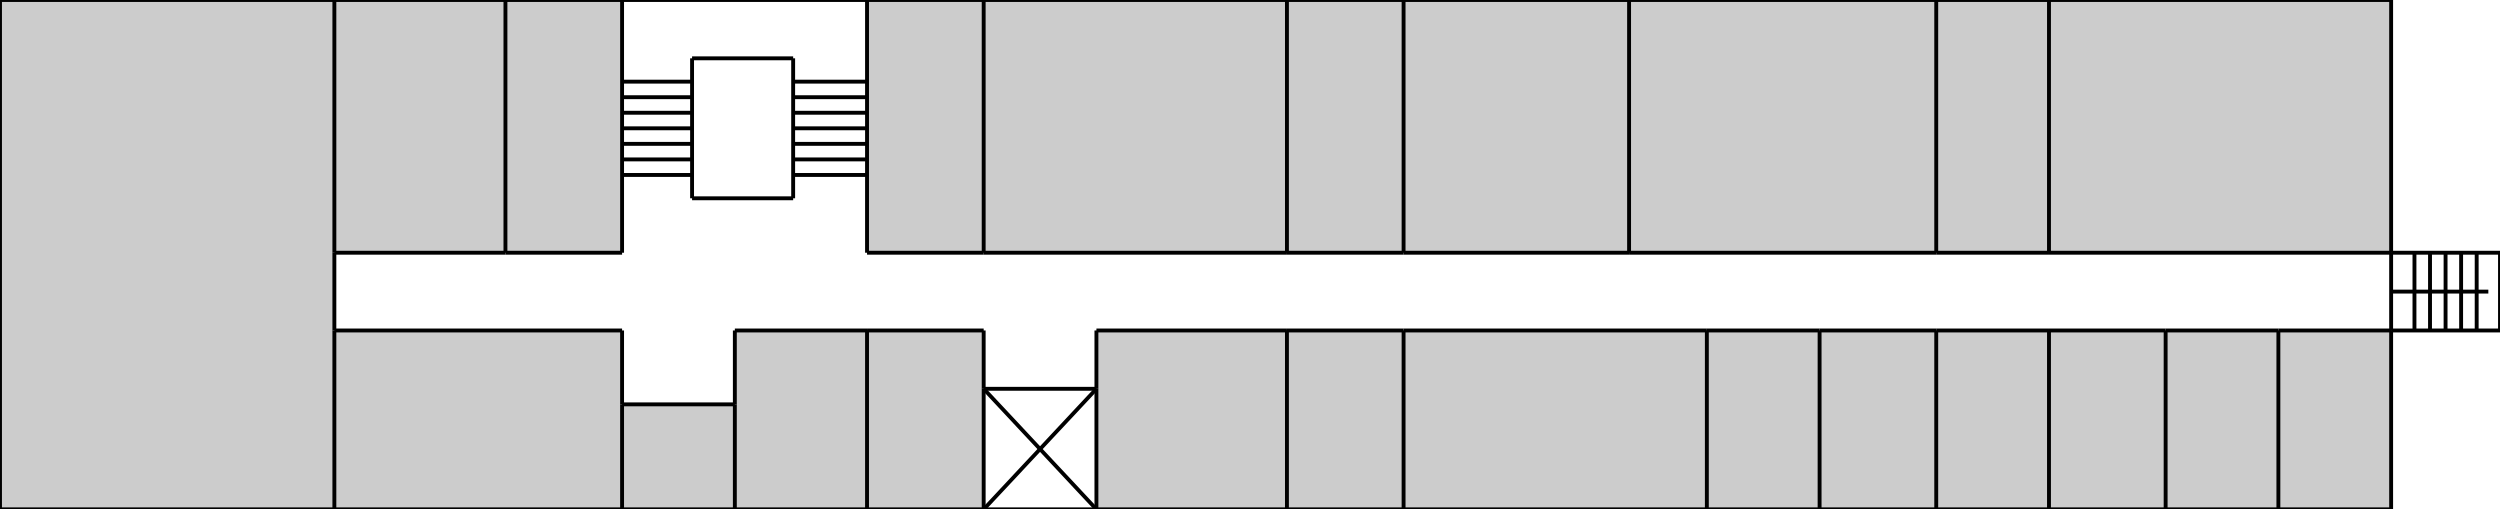 <svg xmlns="http://www.w3.org/2000/svg" viewBox="0 0 643 131">
   <g id="areas" fill="#ccc">
      <g class="area" shortid="0_0" areaname="M科製図室">
         <polygon points="0,0 86,0 86,131 0,131"/>
         <g class="wrap" transform="translate(0,0)" width="86" height="131"/>
      </g>
      <g class="area" shortid="86_0" areaname="機械加工実験室">
         <polygon points="86,0 130,0 130,65 86,65"/>
         <g class="wrap" transform="translate(86,0)" width="44" height="65"/>
      </g>
      <g class="area" shortid="130_0" areaname="青葉教員室">
         <polygon points="130,0 160,0 160,65 130,65"/>
         <g class="wrap"
            transform="translate(130,0)"
            width="30"
            height="65"/>
      </g>
      <g class="area" shortid="223_0" areaname="機械工学科第3準備室">
         <polygon points="223,0 253,0 253,65 223,65"/>
         <g class="wrap"
            transform="translate(223,0)"
            width="30"
            height="65"/>
      </g>
      <g class="area" shortid="253_0" areaname="精密測定実験室">
         <polygon points="253,0 331,0 331,65 253,65"/>
         <g class="wrap"
            transform="translate(253,0)"
            width="78"
            height="65"/>
      </g>
      <g class="area" shortid="331_0" areaname="高橋(美)教員室">
         <polygon points="331,0 361,0 361,65 331,65"/>
         <g class="wrap"
            transform="translate(331,0)"
            width="30"
            height="65"/>
      </g>
      <g class="area" shortid="361_0" areaname="ME専攻実験室(M)">
         <polygon points="361,0 419,0 419,65 361,65"/>
         <g class="wrap"
            transform="translate(361,0)"
            width="58"
            height="65"/>
      </g>
      <g class="area" shortid="419_0" areaname="自動制御実験室">
         <polygon points="419,0 498,0 498,65 419,65"/>
         <g class="wrap"
            transform="translate(419,0)"
            width="79"
            height="65"/>
      </g>
      <g class="area" shortid="498_0" areaname="自動化機構第2実験室">
         <polygon points="498,0 527,0 527,65 498,65"/>
         <g class="wrap"
            transform="translate(498,0)"
            width="29"
            height="65"/>
      </g>
      <g class="area" shortid="527_0" areaname="自動化機構第1実験室">
         <polygon points="527,0 615,0 615,65 527,65"/>
         <g class="wrap"
            transform="translate(527,0)"
            width="88"
            height="65"/>
      </g>
      <g class="area" shortid="86_85" areaname="オープンラボC">
         <polygon points="86,85 160,85 160,131 86,131"/>
         <g class="wrap"
            transform="translate(86,85)"
            width="74"
            height="46"/>
      </g>
      <g class="area" shortid="189_85" areaname="男子トイレ">
         <polygon points="189,85 223,85 223,131 189,131"/>
         <g class="wrap"
            transform="translate(189,85)"
            width="34"
            height="46"/>
      </g>
      <g class="area" shortid="223_85" areaname="小田教員室">
         <polygon points="223,85 253,85 253,131 223,131"/>
         <g class="wrap"
            transform="translate(223,85)"
            width="30"
            height="46"/>
      </g>
      <g class="area" shortid="282_85" areaname="機械工学科第1準備室">
         <polygon points="282,85 331,85 331,131 282,131"/>
         <g class="wrap"
            transform="translate(282,85)"
            width="49"
            height="46"/>
      </g>
      <g class="area" shortid="331_85" areaname="第2準備室">
         <polygon points="331,85 361,85 361,131 331,131"/>
         <g class="wrap"
            transform="translate(331,85)"
            width="30"
            height="46"/>
      </g>
      <g class="area" shortid="361_85" areaname="コミュニティールームD">
         <polygon points="361,85 439,85 439,131 361,131"/>
         <g class="wrap"
            transform="translate(361,85)"
            width="78"
            height="46"/>
      </g>
      <g class="area" shortid="439_85" areaname="内田教員室">
         <polygon points="439,85 468,85 468,131 439,131"/>
         <g class="wrap"
            transform="translate(439,85)"
            width="29"
            height="46"/>
      </g>
      <g class="area" shortid="468_85" areaname="石出教員室">
         <polygon points="468,85 498,85 498,131 468,131"/>
         <g class="wrap"
            transform="translate(468,85)"
            width="30"
            height="46"/>
      </g>
      <g class="area" shortid="498_85" areaname="伊藤裕教員室">
         <polygon points="498,85 527,85 527,131 498,131"/>
         <g class="wrap"
            transform="translate(498,85)"
            width="29"
            height="46"/>
      </g>
      <g class="area" shortid="527_85" areaname="歸山教員室">
         <polygon points="527,85 557,85 557,131 527,131"/>
         <g class="wrap"
            transform="translate(527,85)"
            width="30"
            height="46"/>
      </g>
      <g class="area" shortid="557_85" areaname="板垣教員室">
         <polygon points="557,85 586,85 586,131 557,131"/>
         <g class="wrap"
            transform="translate(557,85)"
            width="29"
            height="46"/>
      </g>
      <g class="area" shortid="586_85" areaname="高橋教員室">
         <polygon points="586,85 615,85 615,131 586,131"/>
         <g class="wrap"
            transform="translate(586,85)"
            width="29"
            height="46"/>
      </g>
      <g class="area" shortid="160_104" areaname="女子トイレ">
         <polygon points="160,104 189,104 189,131 160,131"/>
         <g class="wrap"
            transform="translate(160,104)"
            width="29"
            height="27"/>
      </g>
   </g>
   <g id="lines" stroke="#000">
      <line x1="0" y1="0" x2="86" y2="0"/>
      <line x1="86" y1="0" x2="130" y2="0"/>
      <line x1="130" y1="0" x2="160" y2="0"/>
      <line x1="160" y1="0" x2="223" y2="0"/>
      <line x1="223" y1="0" x2="253" y2="0"/>
      <line x1="253" y1="0" x2="331" y2="0"/>
      <line x1="331" y1="0" x2="361" y2="0"/>
      <line x1="361" y1="0" x2="419" y2="0"/>
      <line x1="419" y1="0" x2="498" y2="0"/>
      <line x1="498" y1="0" x2="527" y2="0"/>
      <line x1="527" y1="0" x2="615" y2="0"/>
      <line x1="178" y1="15" x2="204" y2="15"/>
      <line x1="178" y1="51" x2="204" y2="51"/>
      <line x1="86" y1="65" x2="130" y2="65"/>
      <line x1="130" y1="65" x2="160" y2="65"/>
      <line x1="223" y1="65" x2="253" y2="65"/>
      <line x1="253" y1="65" x2="331" y2="65"/>
      <line x1="331" y1="65" x2="361" y2="65"/>
      <line x1="361" y1="65" x2="419" y2="65"/>
      <line x1="419" y1="65" x2="498" y2="65"/>
      <line x1="498" y1="65" x2="527" y2="65"/>
      <line x1="527" y1="65" x2="615" y2="65"/>
      <line x1="615" y1="65" x2="643" y2="65"/>
      <line x1="86" y1="85" x2="160" y2="85"/>
      <line x1="189" y1="85" x2="223" y2="85"/>
      <line x1="223" y1="85" x2="253" y2="85"/>
      <line x1="282" y1="85" x2="331" y2="85"/>
      <line x1="331" y1="85" x2="361" y2="85"/>
      <line x1="361" y1="85" x2="439" y2="85"/>
      <line x1="439" y1="85" x2="468" y2="85"/>
      <line x1="468" y1="85" x2="498" y2="85"/>
      <line x1="498" y1="85" x2="527" y2="85"/>
      <line x1="527" y1="85" x2="557" y2="85"/>
      <line x1="557" y1="85" x2="586" y2="85"/>
      <line x1="586" y1="85" x2="615" y2="85"/>
      <line x1="615" y1="85" x2="643" y2="85"/>
      <line x1="253" y1="100" x2="282" y2="100"/>
      <line x1="160" y1="104" x2="189" y2="104"/>
      <line x1="0" y1="131" x2="86" y2="131"/>
      <line x1="86" y1="131" x2="160" y2="131"/>
      <line x1="160" y1="131" x2="189" y2="131"/>
      <line x1="189" y1="131" x2="223" y2="131"/>
      <line x1="223" y1="131" x2="253" y2="131"/>
      <line x1="253" y1="131" x2="282" y2="131"/>
      <line x1="282" y1="131" x2="331" y2="131"/>
      <line x1="331" y1="131" x2="361" y2="131"/>
      <line x1="361" y1="131" x2="439" y2="131"/>
      <line x1="439" y1="131" x2="468" y2="131"/>
      <line x1="468" y1="131" x2="498" y2="131"/>
      <line x1="498" y1="131" x2="527" y2="131"/>
      <line x1="527" y1="131" x2="557" y2="131"/>
      <line x1="557" y1="131" x2="586" y2="131"/>
      <line x1="586" y1="131" x2="615" y2="131"/>
      <line x1="0" y1="0" x2="0" y2="131"/>
      <line x1="86" y1="0" x2="86" y2="65"/>
      <line x1="86" y1="65" x2="86" y2="85"/>
      <line x1="86" y1="85" x2="86" y2="131"/>
      <line x1="130" y1="0" x2="130" y2="65"/>
      <line x1="160" y1="0" x2="160" y2="65"/>
      <line x1="160" y1="85" x2="160" y2="104"/>
      <line x1="160" y1="104" x2="160" y2="131"/>
      <line x1="178" y1="15" x2="178" y2="51"/>
      <line x1="189" y1="85" x2="189" y2="104"/>
      <line x1="189" y1="104" x2="189" y2="131"/>
      <line x1="204" y1="15" x2="204" y2="51"/>
      <line x1="223" y1="0" x2="223" y2="65"/>
      <line x1="223" y1="85" x2="223" y2="131"/>
      <line x1="253" y1="0" x2="253" y2="65"/>
      <line x1="253" y1="85" x2="253" y2="100"/>
      <line x1="253" y1="100" x2="253" y2="131"/>
      <line x1="282" y1="85" x2="282" y2="100"/>
      <line x1="282" y1="100" x2="282" y2="131"/>
      <line x1="331" y1="0" x2="331" y2="65"/>
      <line x1="331" y1="85" x2="331" y2="131"/>
      <line x1="361" y1="0" x2="361" y2="65"/>
      <line x1="361" y1="85" x2="361" y2="131"/>
      <line x1="419" y1="0" x2="419" y2="65"/>
      <line x1="439" y1="85" x2="439" y2="131"/>
      <line x1="468" y1="85" x2="468" y2="131"/>
      <line x1="498" y1="0" x2="498" y2="65"/>
      <line x1="498" y1="85" x2="498" y2="131"/>
      <line x1="527" y1="0" x2="527" y2="65"/>
      <line x1="527" y1="85" x2="527" y2="131"/>
      <line x1="557" y1="85" x2="557" y2="131"/>
      <line x1="586" y1="85" x2="586" y2="131"/>
      <line x1="615" y1="0" x2="615" y2="65"/>
      <line x1="615" y1="65" x2="615" y2="85"/>
      <line x1="615" y1="85" x2="615" y2="131"/>
      <line x1="643" y1="65" x2="643" y2="85"/>
   </g>
   <g id="decorations" fill="none" stroke="#000">
      <line x1="160" y1="21" x2="178" y2="21"/>
      <line x1="160" y1="25" x2="178" y2="25"/>
      <line x1="160" y1="29" x2="178" y2="29"/>
      <line x1="160" y1="33" x2="178" y2="33"/>
      <line x1="160" y1="37" x2="178" y2="37"/>
      <line x1="160" y1="41" x2="178" y2="41"/>
      <line x1="160" y1="45" x2="178" y2="45"/>
      <line x1="204" y1="21" x2="223" y2="21"/>
      <line x1="204" y1="25" x2="223" y2="25"/>
      <line x1="204" y1="29" x2="223" y2="29"/>
      <line x1="204" y1="33" x2="223" y2="33"/>
      <line x1="204" y1="37" x2="223" y2="37"/>
      <line x1="204" y1="41" x2="223" y2="41"/>
      <line x1="204" y1="45" x2="223" y2="45"/>
      <line x1="253" y1="100" x2="282" y2="131"/>
      <line x1="253" y1="131" x2="282" y2="100"/>
      <line x1="615" y1="75" x2="640" y2="75"/>
      <line x1="621" y1="65" x2="621" y2="85"/>
      <line x1="625" y1="65" x2="625" y2="85"/>
      <line x1="629" y1="65" x2="629" y2="85"/>
      <line x1="633" y1="65" x2="633" y2="85"/>
      <line x1="637" y1="65" x2="637" y2="85"/>
   </g>
</svg>
